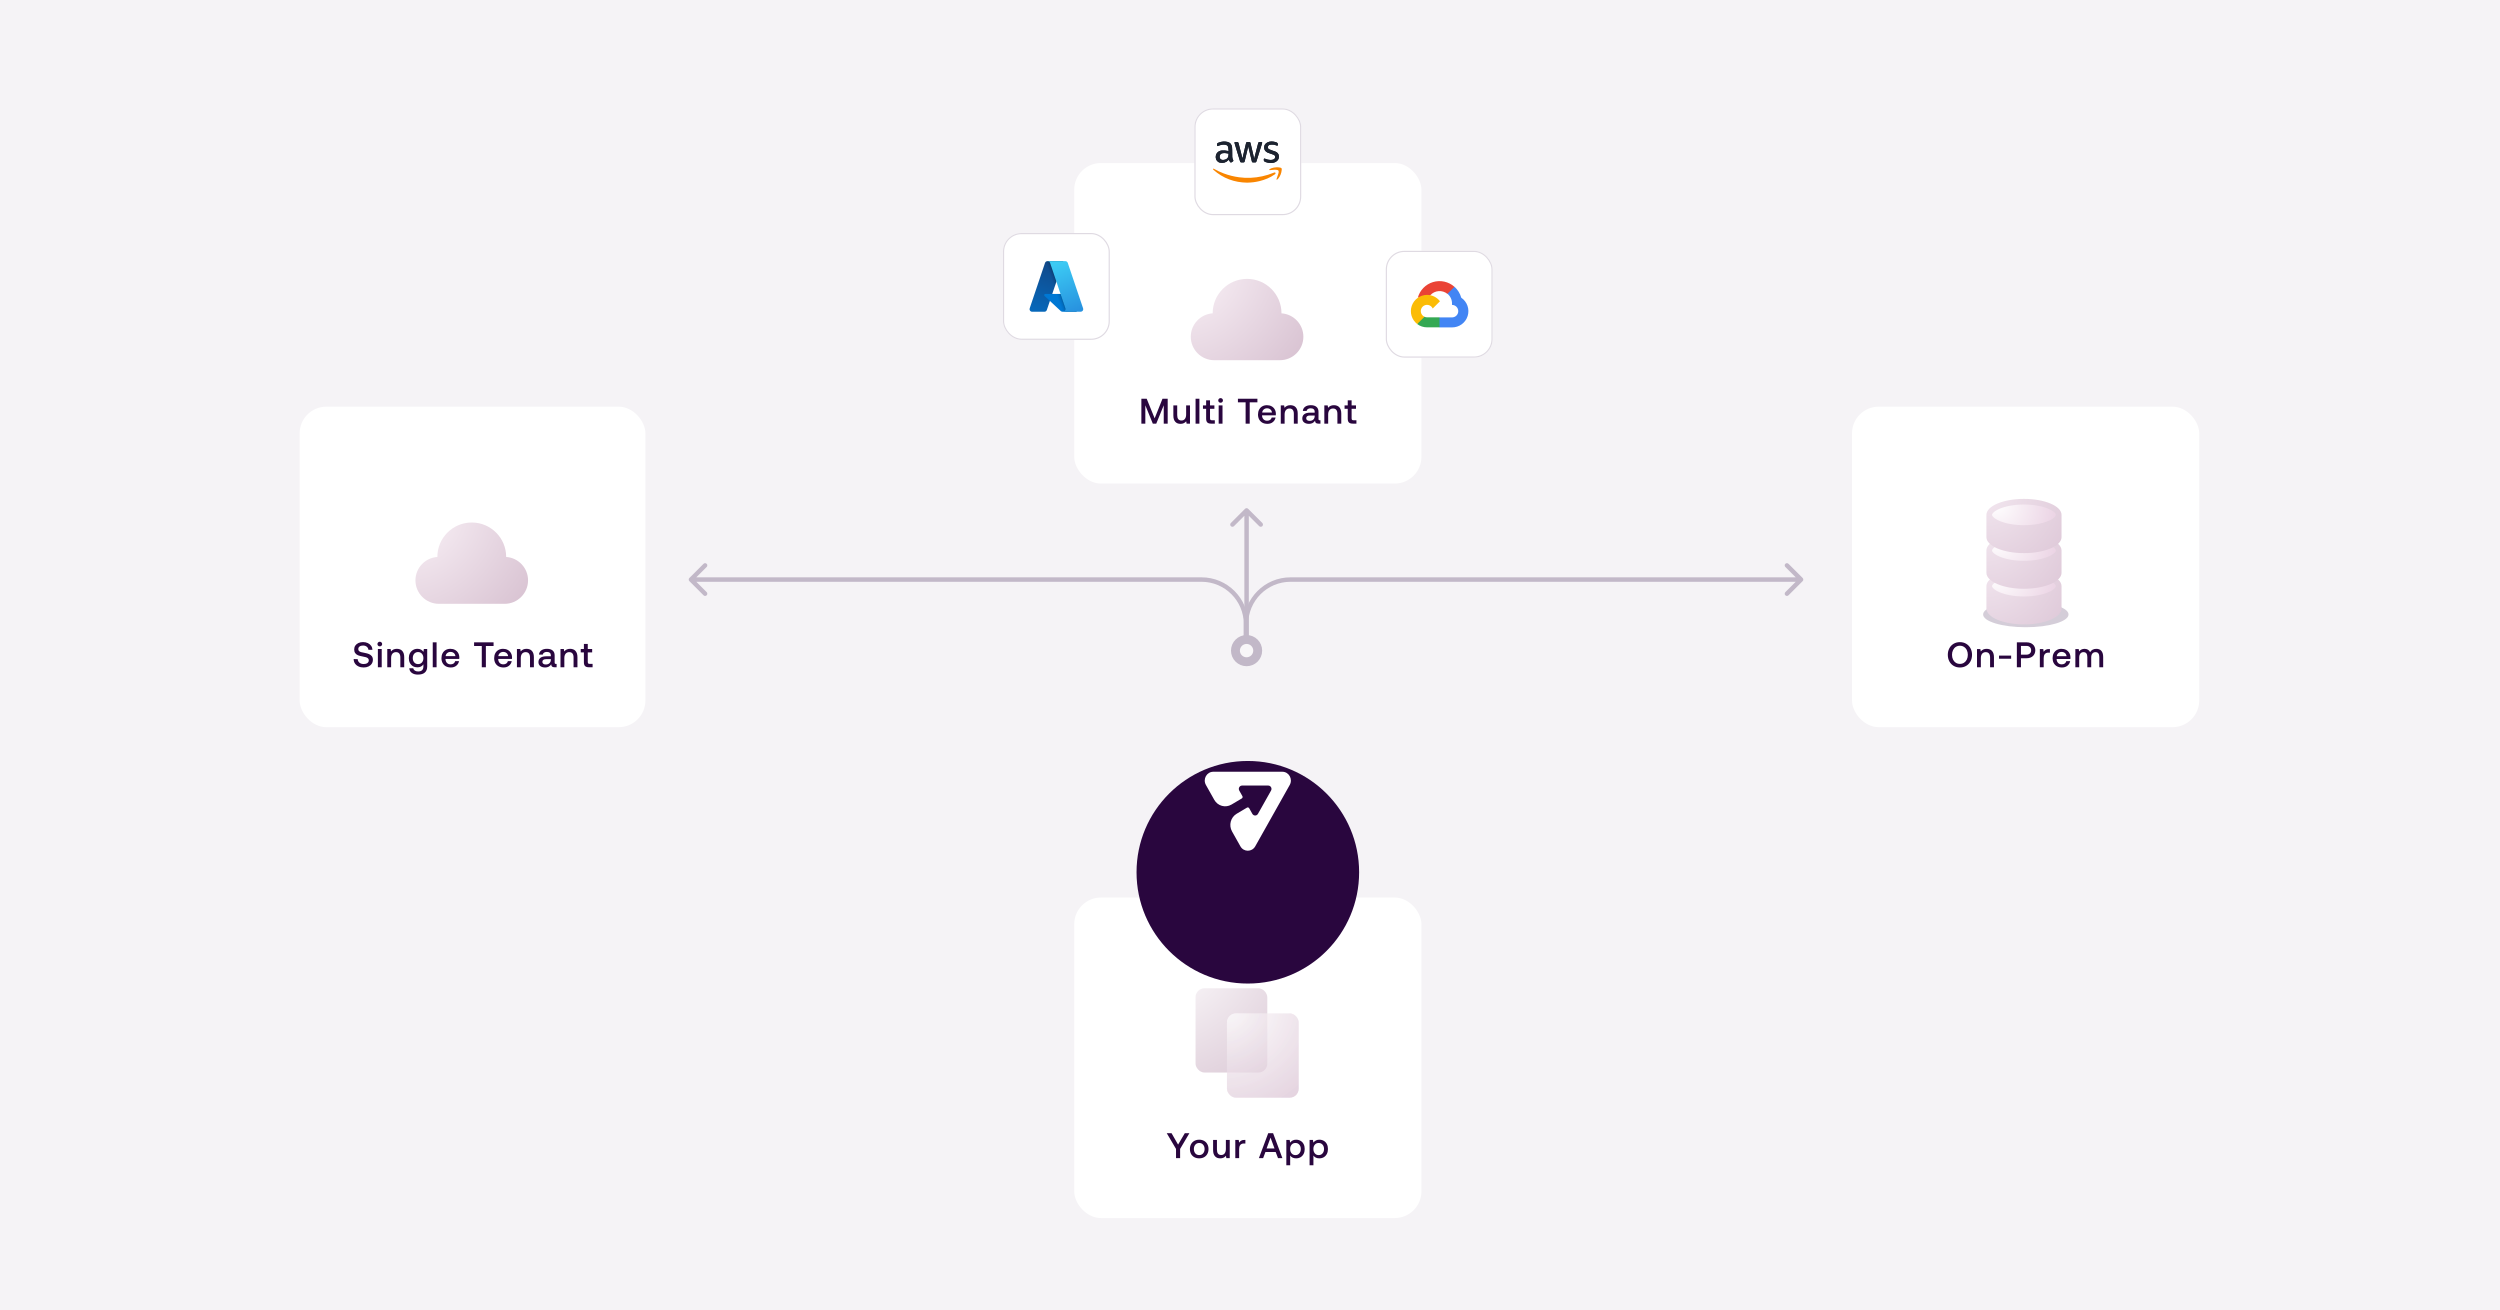 <svg width="372" height="195" viewBox="0 0 372 195" fill="none" xmlns="http://www.w3.org/2000/svg">
<rect width="372" height="195" fill="#F5F3F6"/>
<rect x="159.844" y="24.26" width="51.666" height="47.692" rx="3.974" fill="white"/>
<g filter="url(#filter0_d_9957_151789)">
<path fill-rule="evenodd" clip-rule="evenodd" d="M190.684 42.648C190.684 42.646 190.684 42.643 190.684 42.641C190.684 39.813 188.392 37.522 185.565 37.522C182.738 37.522 180.446 39.813 180.446 42.641C180.446 42.643 180.446 42.646 180.446 42.648C178.626 42.768 177.188 44.282 177.188 46.131C177.188 48.059 178.75 49.621 180.678 49.621H190.451C192.378 49.621 193.941 48.059 193.941 46.131C193.941 44.282 192.503 42.769 190.684 42.648Z" fill="url(#paint0_radial_9957_151789)"/>
</g>
<path d="M169.836 63.037V59.328H170.626L171.813 62.248L172.979 59.328H173.752V63.037H173.164V60.308L172.051 63.037H171.537L170.425 60.308V63.037H169.836ZM174.596 61.819V60.324H175.168V61.76C175.168 62.025 175.22 62.227 175.322 62.364C175.428 62.502 175.587 62.571 175.799 62.571C176.021 62.571 176.193 62.492 176.313 62.333C176.437 62.17 176.498 61.949 176.498 61.67V60.324H177.071V63.037H176.567L176.504 62.693C176.295 62.944 176.016 63.069 175.666 63.069C175.507 63.069 175.363 63.046 175.232 63C175.101 62.951 174.988 62.875 174.893 62.772C174.797 62.67 174.723 62.541 174.67 62.386C174.621 62.227 174.596 62.038 174.596 61.819ZM177.9 59.328H178.472V63.037H177.9V59.328ZM179.001 60.828V60.324H179.473V59.566H180.05V60.324H180.702V60.828H180.05V62.242C180.05 62.349 180.072 62.424 180.114 62.47C180.156 62.513 180.229 62.534 180.331 62.534H180.766V63.037H180.215C179.957 63.037 179.768 62.979 179.648 62.862C179.531 62.742 179.473 62.555 179.473 62.301V60.828H179.001ZM181.624 59.238C181.723 59.238 181.806 59.272 181.873 59.339C181.94 59.402 181.974 59.483 181.974 59.582C181.974 59.681 181.94 59.764 181.873 59.831C181.806 59.895 181.723 59.927 181.624 59.927C181.525 59.927 181.442 59.895 181.375 59.831C181.308 59.764 181.274 59.681 181.274 59.582C181.274 59.483 181.308 59.402 181.375 59.339C181.442 59.272 181.525 59.238 181.624 59.238ZM181.338 60.324H181.91V63.037H181.338V60.324ZM184.203 59.328H187.102V59.868H185.957V63.037H185.348V59.868H184.203V59.328ZM187.191 61.686C187.191 61.407 187.246 61.163 187.356 60.955C187.469 60.743 187.624 60.58 187.822 60.467C188.023 60.351 188.253 60.292 188.511 60.292C188.772 60.292 189.002 60.345 189.2 60.451C189.401 60.557 189.558 60.708 189.671 60.902C189.788 61.096 189.848 61.324 189.851 61.585C189.851 61.656 189.846 61.728 189.836 61.803H187.79V61.834C187.804 62.071 187.878 62.258 188.013 62.396C188.147 62.534 188.325 62.603 188.548 62.603C188.725 62.603 188.873 62.562 188.993 62.481C189.113 62.396 189.193 62.278 189.231 62.126H189.804C189.754 62.401 189.62 62.628 189.401 62.804C189.186 62.981 188.915 63.069 188.59 63.069C188.308 63.069 188.06 63.013 187.848 62.9C187.64 62.783 187.478 62.62 187.361 62.412C187.248 62.204 187.191 61.962 187.191 61.686ZM189.269 61.384C189.244 61.186 189.164 61.032 189.03 60.923C188.899 60.81 188.733 60.754 188.532 60.754C188.345 60.754 188.182 60.812 188.045 60.928C187.91 61.041 187.833 61.193 187.811 61.384H189.269ZM190.579 60.324H191.077L191.141 60.679C191.346 60.421 191.635 60.292 192.01 60.292C192.169 60.292 192.315 60.317 192.45 60.367C192.584 60.413 192.699 60.487 192.794 60.589C192.893 60.692 192.969 60.822 193.022 60.981C193.075 61.137 193.101 61.324 193.101 61.543V63.037H192.524V61.575C192.524 61.317 192.469 61.121 192.36 60.987C192.25 60.852 192.089 60.785 191.877 60.785C191.651 60.785 191.473 60.865 191.342 61.024C191.215 61.179 191.151 61.395 191.151 61.67V63.037H190.579V60.324ZM193.781 62.274C193.781 61.995 193.878 61.782 194.072 61.633C194.27 61.481 194.56 61.405 194.941 61.405H195.625V61.241C195.625 61.089 195.572 60.971 195.466 60.886C195.364 60.798 195.217 60.754 195.026 60.754C194.857 60.754 194.719 60.791 194.613 60.865C194.507 60.935 194.443 61.031 194.422 61.151H193.86C193.889 60.875 194.009 60.663 194.221 60.515C194.433 60.367 194.71 60.292 195.053 60.292C195.417 60.292 195.697 60.377 195.895 60.547C196.093 60.713 196.192 60.957 196.192 61.278V62.349C196.192 62.476 196.252 62.539 196.372 62.539H196.483V63.037H196.181C196.001 63.037 195.872 63 195.795 62.926C195.72 62.852 195.683 62.744 195.683 62.603C195.478 62.914 195.18 63.069 194.788 63.069C194.48 63.069 194.235 62.998 194.051 62.857C193.871 62.716 193.781 62.522 193.781 62.274ZM194.867 62.624C195.104 62.624 195.288 62.56 195.418 62.433C195.553 62.306 195.621 62.136 195.625 61.925V61.829H194.915C194.735 61.829 194.597 61.864 194.502 61.935C194.41 62.002 194.364 62.103 194.364 62.237C194.364 62.354 194.408 62.447 194.496 62.518C194.585 62.589 194.708 62.624 194.867 62.624ZM197.06 60.324H197.558L197.622 60.679C197.827 60.421 198.116 60.292 198.491 60.292C198.65 60.292 198.796 60.317 198.931 60.367C199.065 60.413 199.18 60.487 199.275 60.589C199.374 60.692 199.45 60.822 199.503 60.981C199.556 61.137 199.582 61.324 199.582 61.543V63.037H199.005V61.575C199.005 61.317 198.95 61.121 198.841 60.987C198.731 60.852 198.57 60.785 198.358 60.785C198.132 60.785 197.954 60.865 197.823 61.024C197.696 61.179 197.632 61.395 197.632 61.67V63.037H197.06V60.324ZM200.071 60.828V60.324H200.543V59.566H201.12V60.324H201.772V60.828H201.12V62.242C201.12 62.349 201.142 62.424 201.184 62.47C201.226 62.513 201.299 62.534 201.401 62.534H201.836V63.037H201.285C201.027 63.037 200.838 62.979 200.718 62.862C200.601 62.742 200.543 62.555 200.543 62.301V60.828H200.071Z" fill="#29063E"/>
<g filter="url(#filter1_d_9957_151789)">
<rect x="177.727" y="13.662" width="15.897" height="15.897" rx="2.765" fill="white"/>
<g clip-path="url(#clip0_9957_151789)">
<path d="M190.303 20.79C190.285 20.415 190.06 20.197 189.728 20.072C189.583 20.018 189.432 19.98 189.286 19.926C189.132 19.869 188.977 19.812 188.829 19.74C188.72 19.686 188.663 19.586 188.66 19.46C188.656 19.26 188.76 19.116 188.979 19.082C189.16 19.054 189.35 19.049 189.532 19.07C189.686 19.087 189.836 19.154 189.986 19.201C190.049 19.221 190.106 19.238 190.132 19.152C190.192 18.948 190.122 18.8 189.927 18.72C189.889 18.704 189.851 18.691 189.812 18.68C189.413 18.569 189.013 18.531 188.625 18.713C188.302 18.864 188.094 19.109 188.099 19.483C188.104 19.848 188.296 20.098 188.62 20.247C188.73 20.298 188.848 20.33 188.963 20.37C189.147 20.434 189.336 20.488 189.515 20.564C189.7 20.642 189.771 20.785 189.737 20.971C189.699 21.172 189.549 21.259 189.369 21.302C189.132 21.358 188.892 21.345 188.656 21.29C188.506 21.255 188.362 21.194 188.215 21.147C188.157 21.129 188.094 21.107 188.067 21.195C188.005 21.404 188.078 21.562 188.281 21.641C188.538 21.741 188.805 21.793 189.091 21.792C189.325 21.798 189.561 21.757 189.779 21.649C190.132 21.473 190.322 21.191 190.303 20.79ZM183.496 21.349C183.42 21.2 183.362 21.047 183.362 20.877C183.36 20.534 183.357 20.19 183.351 19.846C183.348 19.704 183.347 19.562 183.328 19.422C183.273 19.005 183.043 18.748 182.636 18.65C182.206 18.546 181.785 18.592 181.374 18.747C181.098 18.85 181.089 18.866 181.1 19.158C181.1 19.165 181.1 19.171 181.1 19.178C181.102 19.257 181.136 19.292 181.217 19.264C181.271 19.245 181.325 19.225 181.378 19.206C181.676 19.096 181.979 19.026 182.3 19.075C182.515 19.107 182.698 19.192 182.748 19.422C182.788 19.61 182.795 19.805 182.816 19.99C182.782 20.003 182.775 20.008 182.77 20.008C182.746 20.004 182.723 20 182.7 19.995C182.411 19.937 182.122 19.898 181.826 19.926C181.236 19.982 180.868 20.397 180.9 20.978C180.921 21.36 181.174 21.668 181.548 21.747C182.007 21.845 182.411 21.733 182.747 21.4C182.774 21.373 182.788 21.334 182.81 21.298C182.901 21.436 182.964 21.543 183.039 21.642C183.111 21.735 183.17 21.74 183.267 21.679C183.327 21.641 183.386 21.602 183.444 21.561C183.539 21.493 183.549 21.454 183.496 21.349ZM182.777 20.799C182.725 21.072 182.471 21.276 182.14 21.324C182.12 21.327 182.1 21.328 182.08 21.331C181.655 21.384 181.41 21.115 181.506 20.699C181.551 20.502 181.714 20.366 181.953 20.332C182.238 20.292 182.517 20.331 182.815 20.398C182.802 20.539 182.801 20.672 182.777 20.799ZM187.707 18.677C187.63 18.678 187.552 18.677 187.474 18.677C187.287 18.678 187.251 18.704 187.205 18.881C187.13 19.171 187.056 19.462 186.981 19.752C186.865 20.202 186.749 20.651 186.628 21.12C186.613 21.078 186.602 21.054 186.596 21.029C186.54 20.797 186.486 20.564 186.431 20.331C186.316 19.839 186.2 19.347 186.084 18.856C186.05 18.71 186.009 18.679 185.859 18.677C185.785 18.677 185.711 18.677 185.636 18.677C185.48 18.679 185.441 18.709 185.405 18.86C185.348 19.096 185.294 19.333 185.238 19.569C185.121 20.067 185.004 20.564 184.887 21.062C184.88 21.062 184.873 21.061 184.866 21.061C184.86 21.042 184.853 21.024 184.848 21.006C184.68 20.343 184.511 19.681 184.343 19.018C184.248 18.642 184.261 18.678 183.909 18.677C183.665 18.677 183.654 18.693 183.726 18.931C183.866 19.395 184.007 19.859 184.148 20.323C184.27 20.722 184.391 21.122 184.513 21.521C184.561 21.677 184.598 21.703 184.759 21.704C184.83 21.705 184.901 21.705 184.972 21.704C185.141 21.703 185.176 21.677 185.215 21.511C185.311 21.115 185.405 20.718 185.5 20.322C185.575 20.006 185.651 19.689 185.734 19.346C185.751 19.397 185.76 19.421 185.766 19.446C185.834 19.724 185.901 20.003 185.968 20.281C186.069 20.7 186.169 21.119 186.271 21.538C186.304 21.675 186.343 21.705 186.481 21.706C186.549 21.707 186.617 21.706 186.684 21.706C186.894 21.706 186.915 21.69 186.977 21.491C187.246 20.63 187.515 19.768 187.783 18.906C187.794 18.871 187.803 18.835 187.81 18.799C187.824 18.719 187.792 18.676 187.707 18.677Z" fill="#1C2330"/>
<path d="M184.887 21.063C185.004 20.564 185.121 20.067 185.238 19.569C185.294 19.333 185.348 19.096 185.405 18.86C185.442 18.709 185.48 18.679 185.637 18.677C185.711 18.676 185.785 18.676 185.86 18.677C186.01 18.679 186.05 18.71 186.084 18.856C186.201 19.347 186.316 19.839 186.432 20.331C186.486 20.564 186.541 20.797 186.596 21.029C186.602 21.054 186.613 21.078 186.628 21.12C186.749 20.651 186.865 20.202 186.981 19.752C187.056 19.462 187.13 19.171 187.206 18.881C187.252 18.704 187.287 18.678 187.474 18.677C187.552 18.677 187.63 18.678 187.708 18.677C187.793 18.676 187.824 18.719 187.81 18.799C187.804 18.835 187.795 18.871 187.784 18.907C187.515 19.768 187.247 20.63 186.978 21.492C186.916 21.691 186.894 21.706 186.685 21.706C186.617 21.706 186.55 21.707 186.482 21.706C186.343 21.705 186.305 21.675 186.271 21.539C186.17 21.12 186.069 20.7 185.968 20.281C185.901 20.003 185.834 19.724 185.767 19.446C185.761 19.421 185.751 19.397 185.734 19.346C185.652 19.69 185.576 20.006 185.5 20.322C185.405 20.718 185.311 21.115 185.216 21.511C185.176 21.677 185.142 21.703 184.973 21.704C184.902 21.705 184.831 21.705 184.76 21.704C184.599 21.703 184.562 21.678 184.514 21.522C184.391 21.122 184.27 20.723 184.149 20.323C184.008 19.859 183.867 19.395 183.726 18.931C183.654 18.693 183.666 18.677 183.909 18.677C184.262 18.678 184.249 18.642 184.344 19.018C184.512 19.681 184.68 20.343 184.849 21.006C184.854 21.025 184.861 21.043 184.867 21.061C184.873 21.061 184.88 21.062 184.887 21.063Z" fill="#1C2330"/>
<path d="M183.496 21.348C183.42 21.2 183.362 21.047 183.362 20.877C183.36 20.533 183.357 20.189 183.351 19.845C183.348 19.704 183.347 19.562 183.328 19.422C183.273 19.005 183.043 18.748 182.636 18.649C182.206 18.545 181.785 18.592 181.374 18.746C181.098 18.85 181.089 18.866 181.1 19.158C181.1 19.164 181.1 19.171 181.1 19.178C181.102 19.256 181.136 19.292 181.217 19.264C181.271 19.245 181.325 19.225 181.378 19.205C181.676 19.095 181.979 19.025 182.3 19.074C182.515 19.107 182.698 19.192 182.748 19.421C182.788 19.61 182.795 19.805 182.816 19.99C182.782 20.003 182.775 20.008 182.77 20.007C182.746 20.004 182.723 19.999 182.7 19.995C182.411 19.936 182.122 19.898 181.826 19.926C181.236 19.982 180.868 20.396 180.9 20.978C180.921 21.36 181.174 21.668 181.548 21.747C182.007 21.844 182.411 21.733 182.747 21.4C182.774 21.373 182.788 21.333 182.81 21.298C182.901 21.435 182.964 21.543 183.039 21.641C183.111 21.735 183.17 21.74 183.267 21.679C183.327 21.641 183.386 21.602 183.444 21.561C183.539 21.493 183.549 21.454 183.496 21.348ZM182.777 20.799C182.725 21.072 182.471 21.276 182.14 21.324C182.12 21.326 182.1 21.328 182.08 21.331C181.655 21.384 181.41 21.115 181.506 20.699C181.551 20.502 181.714 20.365 181.953 20.332C182.238 20.292 182.517 20.33 182.815 20.398C182.802 20.539 182.801 20.671 182.777 20.799Z" fill="#1C2330"/>
<path d="M189.092 21.792C188.806 21.793 188.539 21.741 188.282 21.641C188.079 21.562 188.006 21.404 188.068 21.195C188.095 21.107 188.158 21.129 188.216 21.147C188.363 21.194 188.507 21.255 188.657 21.29C188.892 21.345 189.133 21.358 189.37 21.302C189.55 21.259 189.7 21.172 189.738 20.971C189.772 20.785 189.701 20.642 189.516 20.564C189.337 20.488 189.148 20.434 188.964 20.37C188.849 20.33 188.731 20.297 188.621 20.247C188.297 20.098 188.105 19.848 188.1 19.483C188.094 19.109 188.303 18.864 188.626 18.713C189.014 18.531 189.414 18.569 189.813 18.68C189.852 18.691 189.89 18.704 189.928 18.72C190.123 18.8 190.193 18.948 190.132 19.152C190.107 19.238 190.05 19.221 189.987 19.201C189.836 19.154 189.687 19.087 189.533 19.07C189.351 19.049 189.161 19.054 188.98 19.082C188.76 19.116 188.656 19.26 188.661 19.459C188.663 19.586 188.72 19.686 188.83 19.739C188.977 19.812 189.132 19.869 189.287 19.926C189.432 19.979 189.583 20.018 189.728 20.072C190.061 20.197 190.285 20.415 190.304 20.789C190.323 21.191 190.133 21.473 189.78 21.648C189.562 21.758 189.326 21.798 189.092 21.792Z" fill="#1C2330"/>
<path d="M190.457 22.47C190.153 22.41 189.848 22.415 189.544 22.475C189.316 22.52 189.1 22.591 188.909 22.724C188.877 22.747 188.86 22.791 188.836 22.825C188.874 22.835 188.913 22.858 188.95 22.855C189.206 22.837 189.461 22.814 189.703 22.794C189.81 22.802 189.905 22.805 189.998 22.818C190.235 22.852 190.302 22.951 190.259 23.188C190.252 23.228 190.25 23.269 190.238 23.307C190.142 23.598 190.044 23.887 189.949 24.178C189.939 24.209 189.946 24.246 189.946 24.28C189.982 24.272 190.027 24.275 190.054 24.255C190.11 24.212 190.161 24.161 190.206 24.107C190.519 23.733 190.676 23.294 190.721 22.814C190.743 22.578 190.69 22.515 190.457 22.47Z" fill="#F98500"/>
<path d="M189.796 23.266C189.781 23.231 189.718 23.201 189.675 23.198C189.625 23.195 189.571 23.22 189.522 23.24C188.415 23.696 187.261 23.945 186.067 23.999C185.506 24.024 184.947 23.992 184.391 23.918C183.601 23.814 182.831 23.622 182.084 23.341C181.588 23.154 181.11 22.928 180.649 22.666C180.599 22.639 180.536 22.598 180.503 22.671C180.489 22.701 180.533 22.759 180.552 22.804C180.556 22.812 180.567 22.817 180.575 22.824C182.009 24.082 183.689 24.691 185.562 24.718C186.197 24.707 186.799 24.639 187.39 24.493C188.211 24.291 188.988 23.982 189.682 23.49C189.715 23.466 189.758 23.445 189.773 23.412C189.794 23.368 189.812 23.305 189.796 23.266Z" fill="#F98500"/>
</g>
<rect x="177.813" y="13.749" width="15.724" height="15.724" rx="2.678" stroke="#DFDAE2" stroke-width="0.173"/>
</g>
<g filter="url(#filter2_d_9957_151789)">
<rect x="206.203" y="34.859" width="15.897" height="15.897" rx="2.765" fill="white"/>
<g clip-path="url(#clip1_9957_151789)">
<path d="M215.368 41.265H215.629L216.373 40.521L216.41 40.205C215.983 39.828 215.468 39.567 214.913 39.445C214.358 39.324 213.78 39.345 213.236 39.509C212.691 39.672 212.197 39.971 211.801 40.379C211.404 40.786 211.118 41.288 210.969 41.837C211.052 41.803 211.143 41.797 211.23 41.821L212.718 41.575C212.718 41.575 212.794 41.45 212.833 41.458C213.152 41.108 213.592 40.893 214.065 40.857C214.537 40.821 215.005 40.967 215.373 41.265H215.368Z" fill="#EA4335"/>
<path d="M217.433 41.836C217.262 41.206 216.911 40.64 216.423 40.207L215.378 41.251C215.596 41.429 215.771 41.654 215.889 41.909C216.007 42.164 216.065 42.443 216.06 42.724V42.909C216.182 42.909 216.303 42.933 216.416 42.98C216.528 43.027 216.631 43.095 216.717 43.181C216.803 43.268 216.872 43.37 216.919 43.483C216.965 43.596 216.989 43.717 216.989 43.839C216.989 43.961 216.965 44.082 216.919 44.194C216.872 44.307 216.803 44.41 216.717 44.496C216.631 44.582 216.528 44.651 216.416 44.697C216.303 44.744 216.182 44.768 216.06 44.768H214.201L214.016 44.956V46.071L214.201 46.256H216.06C216.579 46.26 217.086 46.097 217.505 45.791C217.924 45.485 218.233 45.052 218.388 44.556C218.542 44.06 218.532 43.528 218.36 43.038C218.188 42.548 217.863 42.127 217.433 41.836Z" fill="#4285F4"/>
<path d="M212.342 46.246H214.201V44.758H212.342C212.21 44.758 212.079 44.729 211.958 44.674L211.697 44.755L210.948 45.499L210.883 45.76C211.303 46.078 211.816 46.248 212.342 46.246Z" fill="#34A853"/>
<path d="M212.341 41.418C211.837 41.421 211.347 41.581 210.939 41.877C210.53 42.172 210.225 42.587 210.064 43.064C209.903 43.542 209.896 44.057 210.042 44.539C210.189 45.021 210.482 45.445 210.881 45.752L211.96 44.674C211.822 44.612 211.703 44.518 211.61 44.399C211.517 44.281 211.455 44.142 211.428 43.994C211.401 43.846 211.41 43.694 211.455 43.55C211.5 43.407 211.579 43.276 211.685 43.17C211.791 43.063 211.922 42.984 212.065 42.94C212.209 42.895 212.361 42.886 212.509 42.913C212.657 42.94 212.796 43.002 212.915 43.095C213.033 43.187 213.127 43.307 213.189 43.444L214.267 42.366C214.041 42.07 213.749 41.831 213.415 41.666C213.081 41.502 212.713 41.417 212.341 41.418Z" fill="#FBBC05"/>
</g>
<rect x="206.29" y="34.945" width="15.724" height="15.724" rx="2.678" stroke="#DFDAE2" stroke-width="0.173"/>
</g>
<g filter="url(#filter3_d_9957_151789)">
<rect x="149.242" y="32.209" width="15.897" height="15.897" rx="2.765" fill="white"/>
<g clip-path="url(#clip2_9957_151789)">
<g clip-path="url(#clip3_9957_151789)">
<path d="M155.858 36.398H158.222L155.768 43.668C155.743 43.743 155.695 43.808 155.631 43.854C155.567 43.9 155.49 43.925 155.411 43.925H153.572C153.512 43.925 153.453 43.911 153.4 43.883C153.347 43.856 153.301 43.816 153.266 43.768C153.231 43.719 153.208 43.663 153.199 43.604C153.191 43.545 153.196 43.485 153.215 43.428L155.501 36.654C155.526 36.579 155.574 36.514 155.639 36.468C155.703 36.422 155.78 36.398 155.858 36.398Z" fill="url(#paint1_linear_9957_151789)"/>
<path d="M159.297 41.274H155.549C155.514 41.274 155.48 41.285 155.451 41.304C155.422 41.324 155.4 41.352 155.387 41.384C155.374 41.416 155.372 41.452 155.379 41.486C155.387 41.52 155.405 41.551 155.43 41.575L157.839 43.823C157.909 43.888 158.001 43.925 158.097 43.925H160.22L159.297 41.274Z" fill="#0078D4"/>
<path d="M155.858 36.398C155.778 36.397 155.7 36.423 155.636 36.47C155.572 36.517 155.524 36.583 155.5 36.659L153.217 43.422C153.197 43.479 153.191 43.54 153.199 43.599C153.207 43.659 153.229 43.716 153.264 43.766C153.299 43.815 153.345 43.855 153.399 43.883C153.452 43.91 153.512 43.925 153.572 43.925H155.459C155.53 43.912 155.595 43.881 155.65 43.835C155.704 43.789 155.745 43.729 155.769 43.661L156.224 42.32L157.85 43.836C157.918 43.893 158.004 43.924 158.092 43.925H160.207L159.279 41.274L156.576 41.275L158.23 36.398H155.858Z" fill="url(#paint2_linear_9957_151789)"/>
<path d="M158.882 36.654C158.857 36.579 158.809 36.514 158.745 36.468C158.681 36.422 158.604 36.398 158.525 36.398H155.891C155.969 36.398 156.046 36.422 156.11 36.468C156.174 36.514 156.222 36.579 156.247 36.654L158.534 43.428C158.553 43.485 158.558 43.545 158.549 43.604C158.54 43.663 158.518 43.719 158.483 43.768C158.448 43.816 158.402 43.856 158.349 43.883C158.296 43.91 158.237 43.925 158.177 43.925H160.811C160.871 43.925 160.93 43.91 160.983 43.883C161.036 43.856 161.082 43.816 161.117 43.768C161.152 43.719 161.175 43.663 161.184 43.604C161.192 43.545 161.187 43.485 161.168 43.428L158.882 36.654Z" fill="url(#paint3_linear_9957_151789)"/>
</g>
</g>
<rect x="149.329" y="32.296" width="15.724" height="15.724" rx="2.678" stroke="#DFDAE2" stroke-width="0.173"/>
</g>
<rect x="159.844" y="133.554" width="51.666" height="47.692" rx="3.974" fill="white"/>
<g filter="url(#filter4_bd_9957_151789)">
<rect x="177.898" y="143.584" width="10.674" height="12.542" rx="1.334" fill="url(#paint4_radial_9957_151789)" fill-opacity="0.6"/>
</g>
<g filter="url(#filter5_bd_9957_151789)">
<rect x="182.57" y="147.321" width="10.674" height="12.542" rx="1.334" fill="url(#paint5_radial_9957_151789)" fill-opacity="0.6"/>
<rect x="182.57" y="147.321" width="10.674" height="12.542" rx="1.334" fill="url(#paint6_radial_9957_151789)" fill-opacity="0.3"/>
</g>
<path d="M173.609 168.616H174.324L175.299 170.317L176.301 168.616H176.984L175.601 170.959V172.331H174.992V170.959L173.609 168.616ZM178.443 172.363C178.171 172.363 177.929 172.306 177.717 172.193C177.509 172.077 177.346 171.914 177.23 171.706C177.117 171.494 177.06 171.25 177.06 170.974C177.06 170.702 177.117 170.462 177.23 170.254C177.346 170.042 177.509 169.878 177.717 169.761C177.929 169.644 178.171 169.586 178.443 169.586C178.715 169.586 178.955 169.644 179.164 169.761C179.376 169.878 179.538 170.042 179.651 170.254C179.768 170.462 179.826 170.702 179.826 170.974C179.826 171.25 179.768 171.494 179.651 171.706C179.538 171.914 179.376 172.077 179.164 172.193C178.955 172.306 178.715 172.363 178.443 172.363ZM178.443 171.875C178.683 171.875 178.876 171.792 179.021 171.626C179.169 171.457 179.243 171.239 179.243 170.974C179.243 170.71 179.169 170.494 179.021 170.328C178.876 170.158 178.683 170.074 178.443 170.074C178.203 170.074 178.01 170.158 177.865 170.328C177.721 170.494 177.648 170.71 177.648 170.974C177.648 171.239 177.721 171.457 177.865 171.626C178.01 171.792 178.203 171.875 178.443 171.875ZM180.509 171.112V169.618H181.081V171.054C181.081 171.319 181.132 171.52 181.235 171.658C181.341 171.796 181.5 171.865 181.712 171.865C181.934 171.865 182.106 171.785 182.226 171.626C182.349 171.464 182.411 171.243 182.411 170.964V169.618H182.984V172.331H182.48L182.417 171.987C182.208 172.237 181.929 172.363 181.579 172.363C181.42 172.363 181.275 172.34 181.145 172.294C181.014 172.245 180.901 172.169 180.806 172.066C180.71 171.964 180.636 171.835 180.583 171.679C180.534 171.52 180.509 171.331 180.509 171.112ZM183.812 169.618H184.321L184.385 170.026C184.462 169.899 184.561 169.8 184.681 169.729C184.805 169.655 184.973 169.618 185.185 169.618H185.312V170.153H185.058C184.941 170.153 184.84 170.174 184.756 170.217C184.671 170.256 184.6 170.312 184.544 170.386C184.491 170.457 184.45 170.544 184.422 170.646C184.397 170.745 184.385 170.853 184.385 170.969V172.331H183.812V169.618ZM187.323 172.331L188.711 168.622H189.437L190.82 172.331H190.168L189.819 171.414H188.298L187.953 172.331H187.323ZM189.649 170.895L189.055 169.279L188.467 170.895H189.649ZM192.859 169.586C193.106 169.586 193.327 169.643 193.521 169.756C193.716 169.865 193.868 170.026 193.977 170.238C194.087 170.446 194.141 170.692 194.141 170.974C194.141 171.25 194.087 171.494 193.977 171.706C193.868 171.914 193.716 172.077 193.521 172.193C193.327 172.306 193.106 172.363 192.859 172.363C192.658 172.363 192.483 172.326 192.334 172.252C192.186 172.177 192.068 172.077 191.979 171.95V173.391H191.407V169.618H191.905L191.974 170.021C192.193 169.731 192.488 169.586 192.859 169.586ZM192.764 171.881C193 171.881 193.191 171.796 193.336 171.626C193.484 171.457 193.559 171.239 193.559 170.974C193.559 170.706 193.484 170.489 193.336 170.323C193.191 170.157 193 170.074 192.764 170.074C192.527 170.074 192.336 170.157 192.191 170.323C192.047 170.485 191.974 170.699 191.974 170.964C191.974 171.236 192.047 171.457 192.191 171.626C192.336 171.796 192.527 171.881 192.764 171.881ZM196.317 169.586C196.564 169.586 196.785 169.643 196.979 169.756C197.174 169.865 197.325 170.026 197.435 170.238C197.545 170.446 197.599 170.692 197.599 170.974C197.599 171.25 197.545 171.494 197.435 171.706C197.325 171.914 197.174 172.077 196.979 172.193C196.785 172.306 196.564 172.363 196.317 172.363C196.116 172.363 195.941 172.326 195.792 172.252C195.644 172.177 195.526 172.077 195.437 171.95V173.391H194.865V169.618H195.363L195.432 170.021C195.651 169.731 195.946 169.586 196.317 169.586ZM196.222 171.881C196.458 171.881 196.649 171.796 196.794 171.626C196.942 171.457 197.016 171.239 197.016 170.974C197.016 170.706 196.942 170.489 196.794 170.323C196.649 170.157 196.458 170.074 196.222 170.074C195.985 170.074 195.794 170.157 195.649 170.323C195.504 170.485 195.432 170.699 195.432 170.964C195.432 171.236 195.504 171.457 195.649 171.626C195.794 171.796 195.985 171.881 196.222 171.881Z" fill="#29063E"/>
<g opacity="0.25">
<path d="M185.258 75.713C185.387 75.584 185.597 75.584 185.726 75.713L187.834 77.821C187.963 77.95 187.963 78.16 187.834 78.289C187.705 78.418 187.495 78.418 187.366 78.289L185.492 76.416L183.619 78.289C183.489 78.418 183.28 78.418 183.15 78.289C183.021 78.16 183.021 77.95 183.15 77.821L185.258 75.713ZM185.161 96.481L185.161 75.947L185.823 75.947L185.823 96.481L185.161 96.481Z" fill="#29063E"/>
<path d="M268.236 86.472C268.365 86.343 268.365 86.133 268.236 86.004L266.128 83.896C265.999 83.766 265.789 83.766 265.66 83.896C265.53 84.025 265.53 84.235 265.66 84.364L267.533 86.238L265.66 88.111C265.53 88.241 265.53 88.45 265.66 88.58C265.789 88.709 265.999 88.709 266.128 88.58L268.236 86.472ZM185.737 97.882L185.737 92.862L185.075 92.862L185.075 97.882L185.737 97.882ZM192.03 86.569L268.001 86.569L268.001 85.907L192.03 85.907L192.03 86.569ZM185.737 92.862C185.737 89.386 188.555 86.569 192.03 86.569L192.03 85.907C188.189 85.907 185.075 89.02 185.075 92.862L185.737 92.862Z" fill="#29063E"/>
<path d="M102.577 86.472C102.448 86.343 102.448 86.133 102.577 86.004L104.685 83.896C104.814 83.766 105.024 83.766 105.153 83.896C105.282 84.025 105.282 84.235 105.153 84.364L103.279 86.238L105.153 88.111C105.282 88.241 105.282 88.45 105.153 88.58C105.024 88.709 104.814 88.709 104.685 88.58L102.577 86.472ZM185.075 97.882L185.075 92.862L185.737 92.862L185.737 97.882L185.075 97.882ZM178.782 86.569L102.811 86.569L102.811 85.907L178.782 85.907L178.782 86.569ZM185.075 92.862C185.075 89.386 182.258 86.569 178.782 86.569L178.782 85.907C182.624 85.907 185.737 89.02 185.737 92.862L185.075 92.862Z" fill="#29063E"/>
<path d="M187.146 96.812C187.146 97.727 186.405 98.468 185.49 98.468C184.576 98.468 183.834 97.727 183.834 96.812C183.834 95.898 184.576 95.156 185.49 95.156C186.405 95.156 187.146 95.898 187.146 96.812Z" fill="white" stroke="#29063E" stroke-width="1.325"/>
</g>
<g filter="url(#filter6_d_9957_151789)">
<circle cx="185.677" cy="119.644" r="16.56" fill="#29063E"/>
</g>
<path d="M186.78 125.933L191.913 116.8C192.404 115.927 191.791 114.836 190.809 114.836H180.543C179.561 114.836 178.948 115.927 179.438 116.8L180.342 118.407L180.684 119.016C181.201 119.937 182.346 120.252 183.242 119.721L184.781 118.808C184.897 118.74 184.937 118.587 184.87 118.468L184.402 117.636C184.216 117.305 184.448 116.891 184.82 116.891H188.715C189.086 116.891 189.319 117.306 189.133 117.637L187.186 121.099C187 121.431 186.535 121.431 186.349 121.099L185.881 120.267C185.814 120.148 185.666 120.107 185.551 120.175L184.011 121.089C183.116 121.62 182.809 122.797 183.326 123.717L183.668 124.326L184.572 125.933C185.063 126.806 186.289 126.806 186.78 125.933Z" fill="white"/>
<rect x="275.578" y="60.512" width="51.666" height="47.692" rx="3.974" fill="white"/>
<g filter="url(#filter7_d_9957_151789)">
<g opacity="0.2" filter="url(#filter8_f_9957_151789)">
<ellipse cx="301.441" cy="87.439" rx="6.355" ry="1.902" fill="#29063E"/>
</g>
<path fill-rule="evenodd" clip-rule="evenodd" d="M306.757 86.547V83.227V83.227C306.757 81.915 304.255 80.851 301.168 80.851C298.081 80.851 295.578 81.915 295.578 83.227V83.227V86.547C295.578 86.547 295.578 86.547 295.578 86.547C295.578 87.859 298.081 88.923 301.168 88.923C304.255 88.923 306.757 87.859 306.757 86.547C306.757 86.547 306.757 86.547 306.757 86.547Z" fill="url(#paint7_radial_9957_151789)"/>
<path fill-rule="evenodd" clip-rule="evenodd" d="M305.721 83.56C305.9 83.381 305.916 83.269 305.916 83.227C305.916 83.185 305.9 83.073 305.721 82.894C305.539 82.711 305.234 82.507 304.79 82.319C303.905 81.942 302.624 81.689 301.165 81.689C299.707 81.689 298.426 81.942 297.541 82.319C297.097 82.507 296.791 82.711 296.609 82.894C296.431 83.073 296.414 83.185 296.414 83.227C296.414 83.269 296.431 83.381 296.609 83.56C296.791 83.743 297.097 83.947 297.541 84.135C298.426 84.511 299.707 84.764 301.165 84.764C302.624 84.764 303.905 84.511 304.79 84.135C305.234 83.947 305.539 83.743 305.721 83.56Z" fill="url(#paint8_radial_9957_151789)"/>
<path fill-rule="evenodd" clip-rule="evenodd" d="M306.757 81.242V77.923V77.922C306.757 76.61 304.255 75.547 301.168 75.547C298.081 75.547 295.578 76.61 295.578 77.922V77.923V81.242C295.578 81.242 295.578 81.242 295.578 81.243C295.578 82.555 298.081 83.619 301.168 83.619C304.255 83.619 306.757 82.555 306.757 81.243C306.757 81.242 306.757 81.242 306.757 81.242Z" fill="url(#paint9_radial_9957_151789)"/>
<path fill-rule="evenodd" clip-rule="evenodd" d="M305.721 78.256C305.9 78.076 305.916 77.964 305.916 77.922C305.916 77.88 305.9 77.769 305.721 77.589C305.539 77.406 305.234 77.203 304.79 77.014C303.905 76.638 302.624 76.385 301.165 76.385C299.707 76.385 298.426 76.638 297.541 77.014C297.097 77.203 296.791 77.406 296.609 77.589C296.431 77.769 296.414 77.88 296.414 77.922C296.414 77.964 296.431 78.076 296.609 78.256C296.791 78.439 297.097 78.642 297.541 78.831C298.426 79.207 299.707 79.46 301.165 79.46C302.624 79.46 303.905 79.207 304.79 78.831C305.234 78.642 305.539 78.439 305.721 78.256Z" fill="url(#paint10_radial_9957_151789)"/>
<path fill-rule="evenodd" clip-rule="evenodd" d="M306.757 72.619V72.619V75.938C306.757 75.939 306.757 75.939 306.757 75.939C306.757 77.251 304.254 78.314 301.168 78.314C298.081 78.314 295.579 77.251 295.578 75.939C295.578 75.939 295.578 75.939 295.578 75.938V72.619V72.619C295.578 71.307 298.081 70.243 301.168 70.243C304.255 70.243 306.757 71.307 306.757 72.619Z" fill="url(#paint11_radial_9957_151789)"/>
<path fill-rule="evenodd" clip-rule="evenodd" d="M305.721 72.953C305.9 72.773 305.916 72.661 305.916 72.619C305.916 72.577 305.9 72.466 305.721 72.286C305.539 72.103 305.234 71.9 304.79 71.711C303.905 71.335 302.624 71.082 301.165 71.082C299.707 71.082 298.426 71.335 297.541 71.711C297.097 71.9 296.791 72.103 296.609 72.286C296.431 72.466 296.414 72.577 296.414 72.619C296.414 72.661 296.431 72.773 296.609 72.953C296.791 73.135 297.097 73.339 297.541 73.528C298.426 73.904 299.707 74.157 301.165 74.157C302.624 74.157 303.905 73.904 304.79 73.528C305.234 73.339 305.539 73.135 305.721 72.953Z" fill="url(#paint12_radial_9957_151789)"/>
</g>
<path d="M293.438 97.436C293.438 97.796 293.362 98.12 293.21 98.406C293.058 98.692 292.844 98.916 292.569 99.079C292.296 99.241 291.986 99.323 291.636 99.323C291.286 99.323 290.973 99.241 290.698 99.079C290.426 98.916 290.214 98.692 290.062 98.406C289.91 98.12 289.834 97.796 289.834 97.436C289.834 97.076 289.91 96.752 290.062 96.466C290.214 96.18 290.426 95.956 290.698 95.793C290.973 95.631 291.286 95.55 291.636 95.55C291.986 95.55 292.296 95.631 292.569 95.793C292.844 95.956 293.058 96.18 293.21 96.466C293.362 96.752 293.438 97.076 293.438 97.436ZM290.459 97.436C290.459 97.694 290.509 97.927 290.608 98.136C290.707 98.341 290.845 98.501 291.021 98.618C291.201 98.731 291.406 98.787 291.636 98.787C291.865 98.787 292.069 98.731 292.245 98.618C292.425 98.501 292.565 98.341 292.664 98.136C292.763 97.927 292.812 97.694 292.812 97.436C292.812 97.178 292.763 96.947 292.664 96.742C292.565 96.534 292.425 96.373 292.245 96.26C292.069 96.143 291.865 96.085 291.636 96.085C291.406 96.085 291.201 96.143 291.021 96.26C290.845 96.373 290.707 96.534 290.608 96.742C290.509 96.947 290.459 97.178 290.459 97.436ZM294.179 96.578H294.677L294.741 96.933C294.946 96.675 295.235 96.546 295.61 96.546C295.769 96.546 295.915 96.571 296.049 96.62C296.184 96.666 296.299 96.74 296.394 96.843C296.493 96.945 296.569 97.076 296.622 97.235C296.675 97.39 296.701 97.577 296.701 97.796V99.291H296.124V97.828C296.124 97.57 296.069 97.374 295.959 97.24C295.85 97.106 295.689 97.039 295.477 97.039C295.251 97.039 295.073 97.118 294.942 97.277C294.815 97.433 294.751 97.648 294.751 97.924V99.291H294.179V96.578ZM297.455 98.019V97.553H299.257V98.019H297.455ZM300.108 95.581H301.57C301.761 95.581 301.936 95.61 302.095 95.666C302.254 95.723 302.388 95.802 302.497 95.905C302.611 96.007 302.697 96.131 302.757 96.276C302.821 96.42 302.853 96.583 302.853 96.763C302.853 96.943 302.821 97.106 302.757 97.251C302.697 97.395 302.611 97.519 302.497 97.622C302.388 97.724 302.254 97.803 302.095 97.86C301.936 97.916 301.761 97.945 301.57 97.945H300.717V99.291H300.108V95.581ZM301.517 97.415C301.74 97.415 301.915 97.357 302.042 97.24C302.169 97.124 302.233 96.965 302.233 96.763C302.233 96.562 302.169 96.403 302.042 96.286C301.918 96.17 301.745 96.111 301.522 96.111H300.717V97.415H301.517ZM303.528 96.578H304.037L304.1 96.986C304.178 96.859 304.277 96.76 304.397 96.689C304.521 96.615 304.688 96.578 304.9 96.578H305.027V97.113H304.773C304.657 97.113 304.556 97.134 304.471 97.176C304.386 97.215 304.316 97.272 304.259 97.346C304.206 97.417 304.166 97.503 304.137 97.606C304.113 97.705 304.1 97.812 304.1 97.929V99.291H303.528V96.578ZM305.426 97.939C305.426 97.66 305.48 97.417 305.59 97.208C305.703 96.996 305.858 96.834 306.056 96.721C306.258 96.604 306.487 96.546 306.745 96.546C307.007 96.546 307.236 96.599 307.434 96.705C307.635 96.811 307.793 96.961 307.906 97.155C308.022 97.35 308.082 97.577 308.086 97.839C308.086 97.909 308.081 97.982 308.07 98.056H306.025V98.088C306.039 98.325 306.113 98.512 306.247 98.65C306.381 98.787 306.56 98.856 306.782 98.856C306.959 98.856 307.107 98.816 307.227 98.734C307.348 98.65 307.427 98.531 307.466 98.379H308.038C307.989 98.655 307.854 98.881 307.635 99.058C307.42 99.234 307.15 99.323 306.825 99.323C306.542 99.323 306.295 99.266 306.083 99.153C305.874 99.036 305.712 98.874 305.595 98.665C305.482 98.457 305.426 98.215 305.426 97.939ZM307.503 97.638C307.478 97.44 307.399 97.286 307.264 97.176C307.134 97.063 306.968 97.007 306.766 97.007C306.579 97.007 306.417 97.065 306.279 97.182C306.145 97.295 306.067 97.447 306.046 97.638H307.503ZM308.813 99.291V96.578H309.312L309.375 96.933C309.569 96.682 309.834 96.553 310.17 96.546C310.361 96.546 310.529 96.587 310.673 96.668C310.818 96.745 310.93 96.869 311.007 97.039C311.103 96.88 311.226 96.758 311.378 96.673C311.534 96.588 311.723 96.546 311.945 96.546C312.094 96.546 312.23 96.571 312.353 96.62C312.477 96.666 312.583 96.738 312.671 96.837C312.76 96.933 312.828 97.058 312.878 97.213C312.927 97.365 312.952 97.547 312.952 97.759V99.291H312.38V97.765C312.38 97.528 312.332 97.348 312.237 97.224C312.145 97.1 312.004 97.039 311.813 97.039C311.611 97.039 311.454 97.109 311.341 97.251C311.228 97.388 311.172 97.579 311.172 97.823V99.291H310.594V97.765C310.594 97.281 310.403 97.039 310.022 97.039C309.827 97.039 309.672 97.111 309.555 97.256C309.442 97.401 309.386 97.595 309.386 97.839V99.291H308.813Z" fill="#29063E"/>
<rect x="44.586" y="60.512" width="51.453" height="47.692" rx="3.974" fill="white"/>
<g filter="url(#filter9_d_9957_151789)">
<path fill-rule="evenodd" clip-rule="evenodd" d="M75.317 78.9C75.317 78.897 75.317 78.894 75.317 78.892C75.317 76.065 73.025 73.773 70.198 73.773C67.371 73.773 65.079 76.065 65.079 78.892C65.079 78.894 65.079 78.897 65.079 78.9C63.259 79.019 61.82 80.533 61.82 82.382C61.82 84.31 63.383 85.873 65.311 85.873H75.084C77.011 85.873 78.574 84.31 78.574 82.382C78.574 80.533 77.136 79.02 75.317 78.9Z" fill="url(#paint13_radial_9957_151789)"/>
</g>
<path d="M53.222 98.081C53.24 98.3 53.328 98.476 53.487 98.611C53.65 98.741 53.86 98.807 54.118 98.807C54.344 98.807 54.526 98.759 54.663 98.663C54.805 98.565 54.875 98.429 54.875 98.255C54.875 98.132 54.837 98.035 54.759 97.964C54.685 97.89 54.582 97.833 54.452 97.794C54.321 97.756 54.137 97.715 53.9 97.673C53.66 97.63 53.453 97.576 53.28 97.508C53.111 97.438 52.971 97.332 52.862 97.19C52.756 97.049 52.703 96.864 52.703 96.634C52.703 96.422 52.758 96.233 52.867 96.067C52.98 95.901 53.136 95.772 53.333 95.68C53.535 95.588 53.764 95.542 54.022 95.542C54.287 95.542 54.524 95.592 54.732 95.691C54.941 95.79 55.105 95.926 55.225 96.099C55.345 96.272 55.411 96.47 55.421 96.692H54.822C54.801 96.501 54.718 96.348 54.573 96.231C54.428 96.115 54.245 96.056 54.022 96.056C53.807 96.056 53.634 96.104 53.503 96.2C53.376 96.291 53.312 96.422 53.312 96.592C53.312 96.712 53.349 96.807 53.423 96.878C53.501 96.948 53.604 97.001 53.731 97.037C53.858 97.072 54.04 97.111 54.277 97.153C54.517 97.196 54.724 97.252 54.897 97.323C55.07 97.394 55.211 97.498 55.321 97.635C55.43 97.773 55.485 97.955 55.485 98.181C55.485 98.4 55.426 98.596 55.31 98.769C55.193 98.943 55.031 99.079 54.822 99.177C54.614 99.273 54.377 99.321 54.112 99.321C53.819 99.321 53.561 99.268 53.339 99.162C53.116 99.056 52.941 98.909 52.814 98.722C52.69 98.531 52.627 98.314 52.623 98.07L53.222 98.081ZM56.514 95.489C56.613 95.489 56.696 95.523 56.763 95.59C56.83 95.654 56.864 95.735 56.864 95.834C56.864 95.933 56.83 96.016 56.763 96.083C56.696 96.147 56.613 96.178 56.514 96.178C56.415 96.178 56.332 96.147 56.265 96.083C56.198 96.016 56.164 95.933 56.164 95.834C56.164 95.735 56.198 95.654 56.265 95.59C56.332 95.523 56.415 95.489 56.514 95.489ZM56.228 96.576H56.8V99.289H56.228V96.576ZM57.626 96.576H58.124L58.188 96.931C58.393 96.673 58.682 96.544 59.057 96.544C59.216 96.544 59.362 96.569 59.497 96.618C59.631 96.664 59.746 96.738 59.841 96.841C59.94 96.943 60.016 97.074 60.069 97.233C60.122 97.388 60.148 97.576 60.148 97.794V99.289H59.571V97.826C59.571 97.568 59.516 97.372 59.407 97.238C59.297 97.104 59.136 97.037 58.924 97.037C58.698 97.037 58.52 97.116 58.389 97.275C58.262 97.431 58.198 97.646 58.198 97.922V99.289H57.626V96.576ZM63.568 96.576V99.177C63.568 99.559 63.455 99.854 63.228 100.062C63.002 100.274 62.653 100.38 62.179 100.38C61.812 100.38 61.513 100.297 61.284 100.131C61.054 99.969 60.927 99.737 60.902 99.437H61.485C61.52 99.589 61.602 99.706 61.729 99.787C61.856 99.872 62.02 99.914 62.222 99.914C62.741 99.914 63.001 99.662 63.001 99.156V98.854C62.803 99.151 62.508 99.299 62.116 99.299C61.868 99.299 61.648 99.245 61.453 99.135C61.259 99.022 61.107 98.863 60.998 98.658C60.888 98.45 60.833 98.204 60.833 97.922C60.833 97.65 60.888 97.409 60.998 97.201C61.111 96.993 61.264 96.832 61.459 96.719C61.653 96.602 61.872 96.544 62.116 96.544C62.321 96.544 62.497 96.585 62.645 96.666C62.794 96.747 62.914 96.858 63.006 97L63.069 96.576H63.568ZM62.211 98.817C62.448 98.817 62.639 98.736 62.783 98.573C62.928 98.407 63.001 98.194 63.001 97.932C63.001 97.664 62.928 97.447 62.783 97.281C62.639 97.111 62.448 97.026 62.211 97.026C61.974 97.026 61.783 97.109 61.639 97.275C61.494 97.441 61.421 97.657 61.421 97.922C61.421 98.187 61.494 98.402 61.639 98.568C61.783 98.734 61.974 98.817 62.211 98.817ZM64.392 95.579H64.964V99.289H64.392V95.579ZM65.689 97.938C65.689 97.659 65.744 97.415 65.854 97.206C65.967 96.994 66.122 96.832 66.32 96.719C66.521 96.602 66.751 96.544 67.009 96.544C67.27 96.544 67.5 96.597 67.698 96.703C67.899 96.809 68.056 96.959 68.169 97.153C68.286 97.348 68.346 97.576 68.35 97.837C68.35 97.907 68.344 97.98 68.334 98.054H66.288V98.086C66.302 98.323 66.376 98.51 66.511 98.648C66.645 98.785 66.823 98.854 67.046 98.854C67.222 98.854 67.371 98.814 67.491 98.732C67.611 98.648 67.691 98.529 67.73 98.377H68.302C68.252 98.653 68.118 98.879 67.899 99.056C67.684 99.232 67.413 99.321 67.088 99.321C66.806 99.321 66.558 99.264 66.346 99.151C66.138 99.034 65.975 98.872 65.859 98.663C65.746 98.455 65.689 98.213 65.689 97.938ZM67.767 97.635C67.742 97.438 67.662 97.284 67.528 97.174C67.397 97.061 67.231 97.005 67.03 97.005C66.843 97.005 66.68 97.063 66.543 97.18C66.408 97.293 66.331 97.445 66.309 97.635H67.767ZM70.544 95.579H73.443V96.12H72.298V99.289H71.689V96.12H70.544V95.579ZM73.532 97.938C73.532 97.659 73.587 97.415 73.697 97.206C73.81 96.994 73.965 96.832 74.163 96.719C74.364 96.602 74.594 96.544 74.852 96.544C75.113 96.544 75.343 96.597 75.541 96.703C75.742 96.809 75.899 96.959 76.012 97.153C76.129 97.348 76.189 97.576 76.192 97.837C76.192 97.907 76.187 97.98 76.177 98.054H74.131V98.086C74.145 98.323 74.219 98.51 74.354 98.648C74.488 98.785 74.666 98.854 74.889 98.854C75.066 98.854 75.214 98.814 75.334 98.732C75.454 98.648 75.534 98.529 75.573 98.377H76.145C76.095 98.653 75.961 98.879 75.742 99.056C75.527 99.232 75.256 99.321 74.931 99.321C74.649 99.321 74.401 99.264 74.189 99.151C73.981 99.034 73.819 98.872 73.702 98.663C73.589 98.455 73.532 98.213 73.532 97.938ZM75.61 97.635C75.585 97.438 75.505 97.284 75.371 97.174C75.24 97.061 75.074 97.005 74.873 97.005C74.686 97.005 74.523 97.063 74.385 97.18C74.251 97.293 74.174 97.445 74.152 97.635H75.61ZM76.92 96.576H77.418L77.482 96.931C77.687 96.673 77.976 96.544 78.351 96.544C78.51 96.544 78.656 96.569 78.791 96.618C78.925 96.664 79.04 96.738 79.135 96.841C79.234 96.943 79.31 97.074 79.363 97.233C79.416 97.388 79.442 97.576 79.442 97.794V99.289H78.865V97.826C78.865 97.568 78.81 97.372 78.701 97.238C78.591 97.104 78.43 97.037 78.218 97.037C77.992 97.037 77.814 97.116 77.683 97.275C77.556 97.431 77.493 97.646 77.493 97.922V99.289H76.92V96.576ZM80.122 98.526C80.122 98.247 80.219 98.033 80.413 97.885C80.611 97.733 80.901 97.657 81.282 97.657H81.966V97.492C81.966 97.341 81.913 97.222 81.807 97.137C81.705 97.049 81.558 97.005 81.367 97.005C81.198 97.005 81.06 97.042 80.954 97.116C80.848 97.187 80.784 97.282 80.763 97.402H80.201C80.23 97.127 80.35 96.915 80.562 96.766C80.774 96.618 81.051 96.544 81.394 96.544C81.758 96.544 82.038 96.629 82.236 96.798C82.434 96.964 82.533 97.208 82.533 97.529V98.6C82.533 98.727 82.593 98.791 82.713 98.791H82.825V99.289H82.522C82.342 99.289 82.213 99.252 82.136 99.177C82.061 99.103 82.024 98.996 82.024 98.854C81.819 99.165 81.521 99.321 81.129 99.321C80.821 99.321 80.576 99.25 80.392 99.109C80.212 98.967 80.122 98.773 80.122 98.526ZM81.208 98.876C81.445 98.876 81.629 98.812 81.759 98.685C81.894 98.558 81.963 98.388 81.966 98.176V98.081H81.256C81.076 98.081 80.938 98.116 80.843 98.187C80.751 98.254 80.705 98.354 80.705 98.489C80.705 98.605 80.749 98.699 80.837 98.769C80.926 98.84 81.049 98.876 81.208 98.876ZM83.401 96.576H83.899L83.963 96.931C84.168 96.673 84.457 96.544 84.832 96.544C84.991 96.544 85.138 96.569 85.272 96.618C85.406 96.664 85.521 96.738 85.616 96.841C85.715 96.943 85.791 97.074 85.844 97.233C85.897 97.388 85.924 97.576 85.924 97.794V99.289H85.346V97.826C85.346 97.568 85.291 97.372 85.182 97.238C85.072 97.104 84.911 97.037 84.699 97.037C84.473 97.037 84.295 97.116 84.164 97.275C84.037 97.431 83.974 97.646 83.974 97.922V99.289H83.401V96.576ZM86.412 97.079V96.576H86.884V95.818H87.461V96.576H88.113V97.079H87.461V98.494C87.461 98.6 87.483 98.676 87.525 98.722C87.567 98.764 87.64 98.785 87.742 98.785H88.177V99.289H87.626C87.368 99.289 87.179 99.231 87.059 99.114C86.942 98.994 86.884 98.807 86.884 98.552V97.079H86.412Z" fill="#29063E"/>
<defs>
<filter id="filter0_d_9957_151789" x="172.294" y="36.604" width="26.536" height="21.886" filterUnits="userSpaceOnUse" color-interpolation-filters="sRGB">
<feFlood flood-opacity="0" result="BackgroundImageFix"/>
<feColorMatrix in="SourceAlpha" type="matrix" values="0 0 0 0 0 0 0 0 0 0 0 0 0 0 0 0 0 0 127 0" result="hardAlpha"/>
<feOffset dy="3.976"/>
<feGaussianBlur stdDeviation="2.447"/>
<feColorMatrix type="matrix" values="0 0 0 0 0.185 0 0 0 0 0.034 0 0 0 0 0.304 0 0 0 0.09 0"/>
<feBlend mode="normal" in2="BackgroundImageFix" result="effect1_dropShadow_9957_151789"/>
<feBlend mode="normal" in="SourceGraphic" in2="effect1_dropShadow_9957_151789" result="shape"/>
</filter>
<filter id="filter1_d_9957_151789" x="172.803" y="11.201" width="25.745" height="25.744" filterUnits="userSpaceOnUse" color-interpolation-filters="sRGB">
<feFlood flood-opacity="0" result="BackgroundImageFix"/>
<feColorMatrix in="SourceAlpha" type="matrix" values="0 0 0 0 0 0 0 0 0 0 0 0 0 0 0 0 0 0 127 0" result="hardAlpha"/>
<feOffset dy="2.462"/>
<feGaussianBlur stdDeviation="2.462"/>
<feColorMatrix type="matrix" values="0 0 0 0 0.059 0 0 0 0 0.059 0 0 0 0 0.188 0 0 0 0.1 0"/>
<feBlend mode="normal" in2="BackgroundImageFix" result="effect1_dropShadow_9957_151789"/>
<feBlend mode="normal" in="SourceGraphic" in2="effect1_dropShadow_9957_151789" result="shape"/>
</filter>
<filter id="filter2_d_9957_151789" x="201.28" y="32.397" width="25.745" height="25.744" filterUnits="userSpaceOnUse" color-interpolation-filters="sRGB">
<feFlood flood-opacity="0" result="BackgroundImageFix"/>
<feColorMatrix in="SourceAlpha" type="matrix" values="0 0 0 0 0 0 0 0 0 0 0 0 0 0 0 0 0 0 127 0" result="hardAlpha"/>
<feOffset dy="2.462"/>
<feGaussianBlur stdDeviation="2.462"/>
<feColorMatrix type="matrix" values="0 0 0 0 0.059 0 0 0 0 0.059 0 0 0 0 0.188 0 0 0 0.1 0"/>
<feBlend mode="normal" in2="BackgroundImageFix" result="effect1_dropShadow_9957_151789"/>
<feBlend mode="normal" in="SourceGraphic" in2="effect1_dropShadow_9957_151789" result="shape"/>
</filter>
<filter id="filter3_d_9957_151789" x="144.319" y="29.748" width="25.745" height="25.744" filterUnits="userSpaceOnUse" color-interpolation-filters="sRGB">
<feFlood flood-opacity="0" result="BackgroundImageFix"/>
<feColorMatrix in="SourceAlpha" type="matrix" values="0 0 0 0 0 0 0 0 0 0 0 0 0 0 0 0 0 0 127 0" result="hardAlpha"/>
<feOffset dy="2.462"/>
<feGaussianBlur stdDeviation="2.462"/>
<feColorMatrix type="matrix" values="0 0 0 0 0.059 0 0 0 0 0.059 0 0 0 0 0.188 0 0 0 0.1 0"/>
<feBlend mode="normal" in2="BackgroundImageFix" result="effect1_dropShadow_9957_151789"/>
<feBlend mode="normal" in="SourceGraphic" in2="effect1_dropShadow_9957_151789" result="shape"/>
</filter>
<filter id="filter4_bd_9957_151789" x="173.629" y="140.916" width="19.211" height="22.95" filterUnits="userSpaceOnUse" color-interpolation-filters="sRGB">
<feFlood flood-opacity="0" result="BackgroundImageFix"/>
<feGaussianBlur in="BackgroundImageFix" stdDeviation="1.334"/>
<feComposite in2="SourceAlpha" operator="in" result="effect1_backgroundBlur_9957_151789"/>
<feColorMatrix in="SourceAlpha" type="matrix" values="0 0 0 0 0 0 0 0 0 0 0 0 0 0 0 0 0 0 127 0" result="hardAlpha"/>
<feOffset dy="3.469"/>
<feGaussianBlur stdDeviation="2.135"/>
<feColorMatrix type="matrix" values="0 0 0 0 0.185 0 0 0 0 0.034 0 0 0 0 0.304 0 0 0 0.09 0"/>
<feBlend mode="normal" in2="effect1_backgroundBlur_9957_151789" result="effect2_dropShadow_9957_151789"/>
<feBlend mode="normal" in="SourceGraphic" in2="effect2_dropShadow_9957_151789" result="shape"/>
</filter>
<filter id="filter5_bd_9957_151789" x="178.301" y="144.652" width="19.211" height="22.95" filterUnits="userSpaceOnUse" color-interpolation-filters="sRGB">
<feFlood flood-opacity="0" result="BackgroundImageFix"/>
<feGaussianBlur in="BackgroundImageFix" stdDeviation="1.334"/>
<feComposite in2="SourceAlpha" operator="in" result="effect1_backgroundBlur_9957_151789"/>
<feColorMatrix in="SourceAlpha" type="matrix" values="0 0 0 0 0 0 0 0 0 0 0 0 0 0 0 0 0 0 127 0" result="hardAlpha"/>
<feOffset dy="3.469"/>
<feGaussianBlur stdDeviation="2.135"/>
<feColorMatrix type="matrix" values="0 0 0 0 0.185 0 0 0 0 0.034 0 0 0 0 0.304 0 0 0 0.09 0"/>
<feBlend mode="normal" in2="effect1_backgroundBlur_9957_151789" result="effect2_dropShadow_9957_151789"/>
<feBlend mode="normal" in="SourceGraphic" in2="effect2_dropShadow_9957_151789" result="shape"/>
</filter>
<filter id="filter6_d_9957_151789" x="148.818" y="92.935" width="73.715" height="73.717" filterUnits="userSpaceOnUse" color-interpolation-filters="sRGB">
<feFlood flood-opacity="0" result="BackgroundImageFix"/>
<feColorMatrix in="SourceAlpha" type="matrix" values="0 0 0 0 0 0 0 0 0 0 0 0 0 0 0 0 0 0 127 0" result="hardAlpha"/>
<feOffset dy="10.149"/>
<feGaussianBlur stdDeviation="10.149"/>
<feColorMatrix type="matrix" values="0 0 0 0 0.059 0 0 0 0 0.059 0 0 0 0 0.188 0 0 0 0.1 0"/>
<feBlend mode="normal" in2="BackgroundImageFix" result="effect1_dropShadow_9957_151789"/>
<feBlend mode="normal" in="SourceGraphic" in2="effect1_dropShadow_9957_151789" result="shape"/>
</filter>
<filter id="filter7_d_9957_151789" x="290.174" y="69.322" width="22.536" height="28.923" filterUnits="userSpaceOnUse" color-interpolation-filters="sRGB">
<feFlood flood-opacity="0" result="BackgroundImageFix"/>
<feColorMatrix in="SourceAlpha" type="matrix" values="0 0 0 0 0 0 0 0 0 0 0 0 0 0 0 0 0 0 127 0" result="hardAlpha"/>
<feOffset dy="3.991"/>
<feGaussianBlur stdDeviation="2.456"/>
<feColorMatrix type="matrix" values="0 0 0 0 0.185 0 0 0 0 0.034 0 0 0 0 0.304 0 0 0 0.05 0"/>
<feBlend mode="normal" in2="BackgroundImageFix" result="effect1_dropShadow_9957_151789"/>
<feBlend mode="normal" in="SourceGraphic" in2="effect1_dropShadow_9957_151789" result="shape"/>
</filter>
<filter id="filter8_f_9957_151789" x="291.425" y="81.876" width="20.032" height="11.125" filterUnits="userSpaceOnUse" color-interpolation-filters="sRGB">
<feFlood flood-opacity="0" result="BackgroundImageFix"/>
<feBlend mode="normal" in="SourceGraphic" in2="BackgroundImageFix" result="shape"/>
<feGaussianBlur stdDeviation="1.83" result="effect1_foregroundBlur_9957_151789"/>
</filter>
<filter id="filter9_d_9957_151789" x="56.927" y="72.855" width="26.536" height="21.886" filterUnits="userSpaceOnUse" color-interpolation-filters="sRGB">
<feFlood flood-opacity="0" result="BackgroundImageFix"/>
<feColorMatrix in="SourceAlpha" type="matrix" values="0 0 0 0 0 0 0 0 0 0 0 0 0 0 0 0 0 0 127 0" result="hardAlpha"/>
<feOffset dy="3.976"/>
<feGaussianBlur stdDeviation="2.447"/>
<feColorMatrix type="matrix" values="0 0 0 0 0.185 0 0 0 0 0.034 0 0 0 0 0.304 0 0 0 0.09 0"/>
<feBlend mode="normal" in2="BackgroundImageFix" result="effect1_dropShadow_9957_151789"/>
<feBlend mode="normal" in="SourceGraphic" in2="effect1_dropShadow_9957_151789" result="shape"/>
</filter>
<radialGradient id="paint0_radial_9957_151789" cx="0" cy="0" r="1" gradientUnits="userSpaceOnUse" gradientTransform="translate(177.897 37.51) rotate(42.733) scale(33.248 40.809)">
<stop stop-color="#F8EFF5"/>
<stop offset="1" stop-color="#C2A3B9"/>
</radialGradient>
<linearGradient id="paint1_linear_9957_151789" x1="156.72" y1="36.956" x2="154.265" y2="44.208" gradientUnits="userSpaceOnUse">
<stop stop-color="#114A8B"/>
<stop offset="1" stop-color="#0669BC"/>
</linearGradient>
<linearGradient id="paint2_linear_9957_151789" x1="157.486" y1="40.335" x2="156.918" y2="40.527" gradientUnits="userSpaceOnUse">
<stop stop-opacity="0.3"/>
<stop offset="0.071" stop-opacity="0.2"/>
<stop offset="0.321" stop-opacity="0.1"/>
<stop offset="0.623" stop-opacity="0.05"/>
<stop offset="1" stop-opacity="0"/>
</linearGradient>
<linearGradient id="paint3_linear_9957_151789" x1="157.179" y1="36.744" x2="159.873" y2="43.923" gradientUnits="userSpaceOnUse">
<stop stop-color="#3CCBF4"/>
<stop offset="1" stop-color="#2892DF"/>
</linearGradient>
<radialGradient id="paint4_radial_9957_151789" cx="0" cy="0" r="1" gradientUnits="userSpaceOnUse" gradientTransform="translate(173.523 138.237) rotate(54.633) scale(35.222 40.002)">
<stop stop-color="white"/>
<stop offset="1" stop-color="#A77A9A"/>
</radialGradient>
<radialGradient id="paint5_radial_9957_151789" cx="0" cy="0" r="1" gradientUnits="userSpaceOnUse" gradientTransform="translate(183.022 147.309) rotate(56.363) scale(28.089 31.901)">
<stop stop-color="white"/>
<stop offset="1" stop-color="#A77A9A"/>
</radialGradient>
<radialGradient id="paint6_radial_9957_151789" cx="0" cy="0" r="1" gradientUnits="userSpaceOnUse" gradientTransform="translate(183.022 147.309) rotate(56.363) scale(28.089 31.901)">
<stop stop-color="white"/>
<stop offset="1" stop-color="#DFB9D4"/>
</radialGradient>
<radialGradient id="paint7_radial_9957_151789" cx="0" cy="0" r="1" gradientUnits="userSpaceOnUse" gradientTransform="translate(296.051 80.838) rotate(58.984) scale(31.624 34.391)">
<stop stop-color="#F1E5EE"/>
<stop offset="1" stop-color="#C4A1BA"/>
</radialGradient>
<radialGradient id="paint8_radial_9957_151789" cx="0" cy="0" r="1" gradientUnits="userSpaceOnUse" gradientTransform="translate(296.816 81.687) rotate(22.486) scale(14.991 13.045)">
<stop stop-color="white"/>
<stop offset="1" stop-color="#DFB9D4"/>
</radialGradient>
<radialGradient id="paint9_radial_9957_151789" cx="0" cy="0" r="1" gradientUnits="userSpaceOnUse" gradientTransform="translate(296.051 75.533) rotate(58.986) scale(31.626 34.392)">
<stop stop-color="#F1E5EE"/>
<stop offset="1" stop-color="#C4A1BA"/>
</radialGradient>
<radialGradient id="paint10_radial_9957_151789" cx="0" cy="0" r="1" gradientUnits="userSpaceOnUse" gradientTransform="translate(296.816 76.382) rotate(22.486) scale(14.991 13.045)">
<stop stop-color="white"/>
<stop offset="1" stop-color="#DFB9D4"/>
</radialGradient>
<radialGradient id="paint11_radial_9957_151789" cx="0" cy="0" r="1" gradientUnits="userSpaceOnUse" gradientTransform="translate(296.051 70.23) rotate(58.984) scale(31.624 34.391)">
<stop stop-color="#F1E5EE"/>
<stop offset="1" stop-color="#C4A1BA"/>
</radialGradient>
<radialGradient id="paint12_radial_9957_151789" cx="0" cy="0" r="1" gradientUnits="userSpaceOnUse" gradientTransform="translate(296.816 71.079) rotate(22.486) scale(14.991 13.045)">
<stop stop-color="white"/>
<stop offset="1" stop-color="#DFB9D4"/>
</radialGradient>
<radialGradient id="paint13_radial_9957_151789" cx="0" cy="0" r="1" gradientUnits="userSpaceOnUse" gradientTransform="translate(62.53 73.761) rotate(42.733) scale(33.248 40.809)">
<stop stop-color="#F8EFF5"/>
<stop offset="1" stop-color="#C2A3B9"/>
</radialGradient>
<clipPath id="clip0_9957_151789">
<rect width="10.368" height="10.368" fill="white" transform="translate(180.492 16.427)"/>
</clipPath>
<clipPath id="clip1_9957_151789">
<rect width="10.368" height="10.368" fill="white" transform="translate(208.969 37.623)"/>
</clipPath>
<clipPath id="clip2_9957_151789">
<rect width="10.368" height="10.368" fill="white" transform="translate(152.008 34.974)"/>
</clipPath>
<clipPath id="clip3_9957_151789">
<rect width="8.715" height="8.715" fill="white" transform="translate(152.836 35.804)"/>
</clipPath>
</defs>
</svg>
